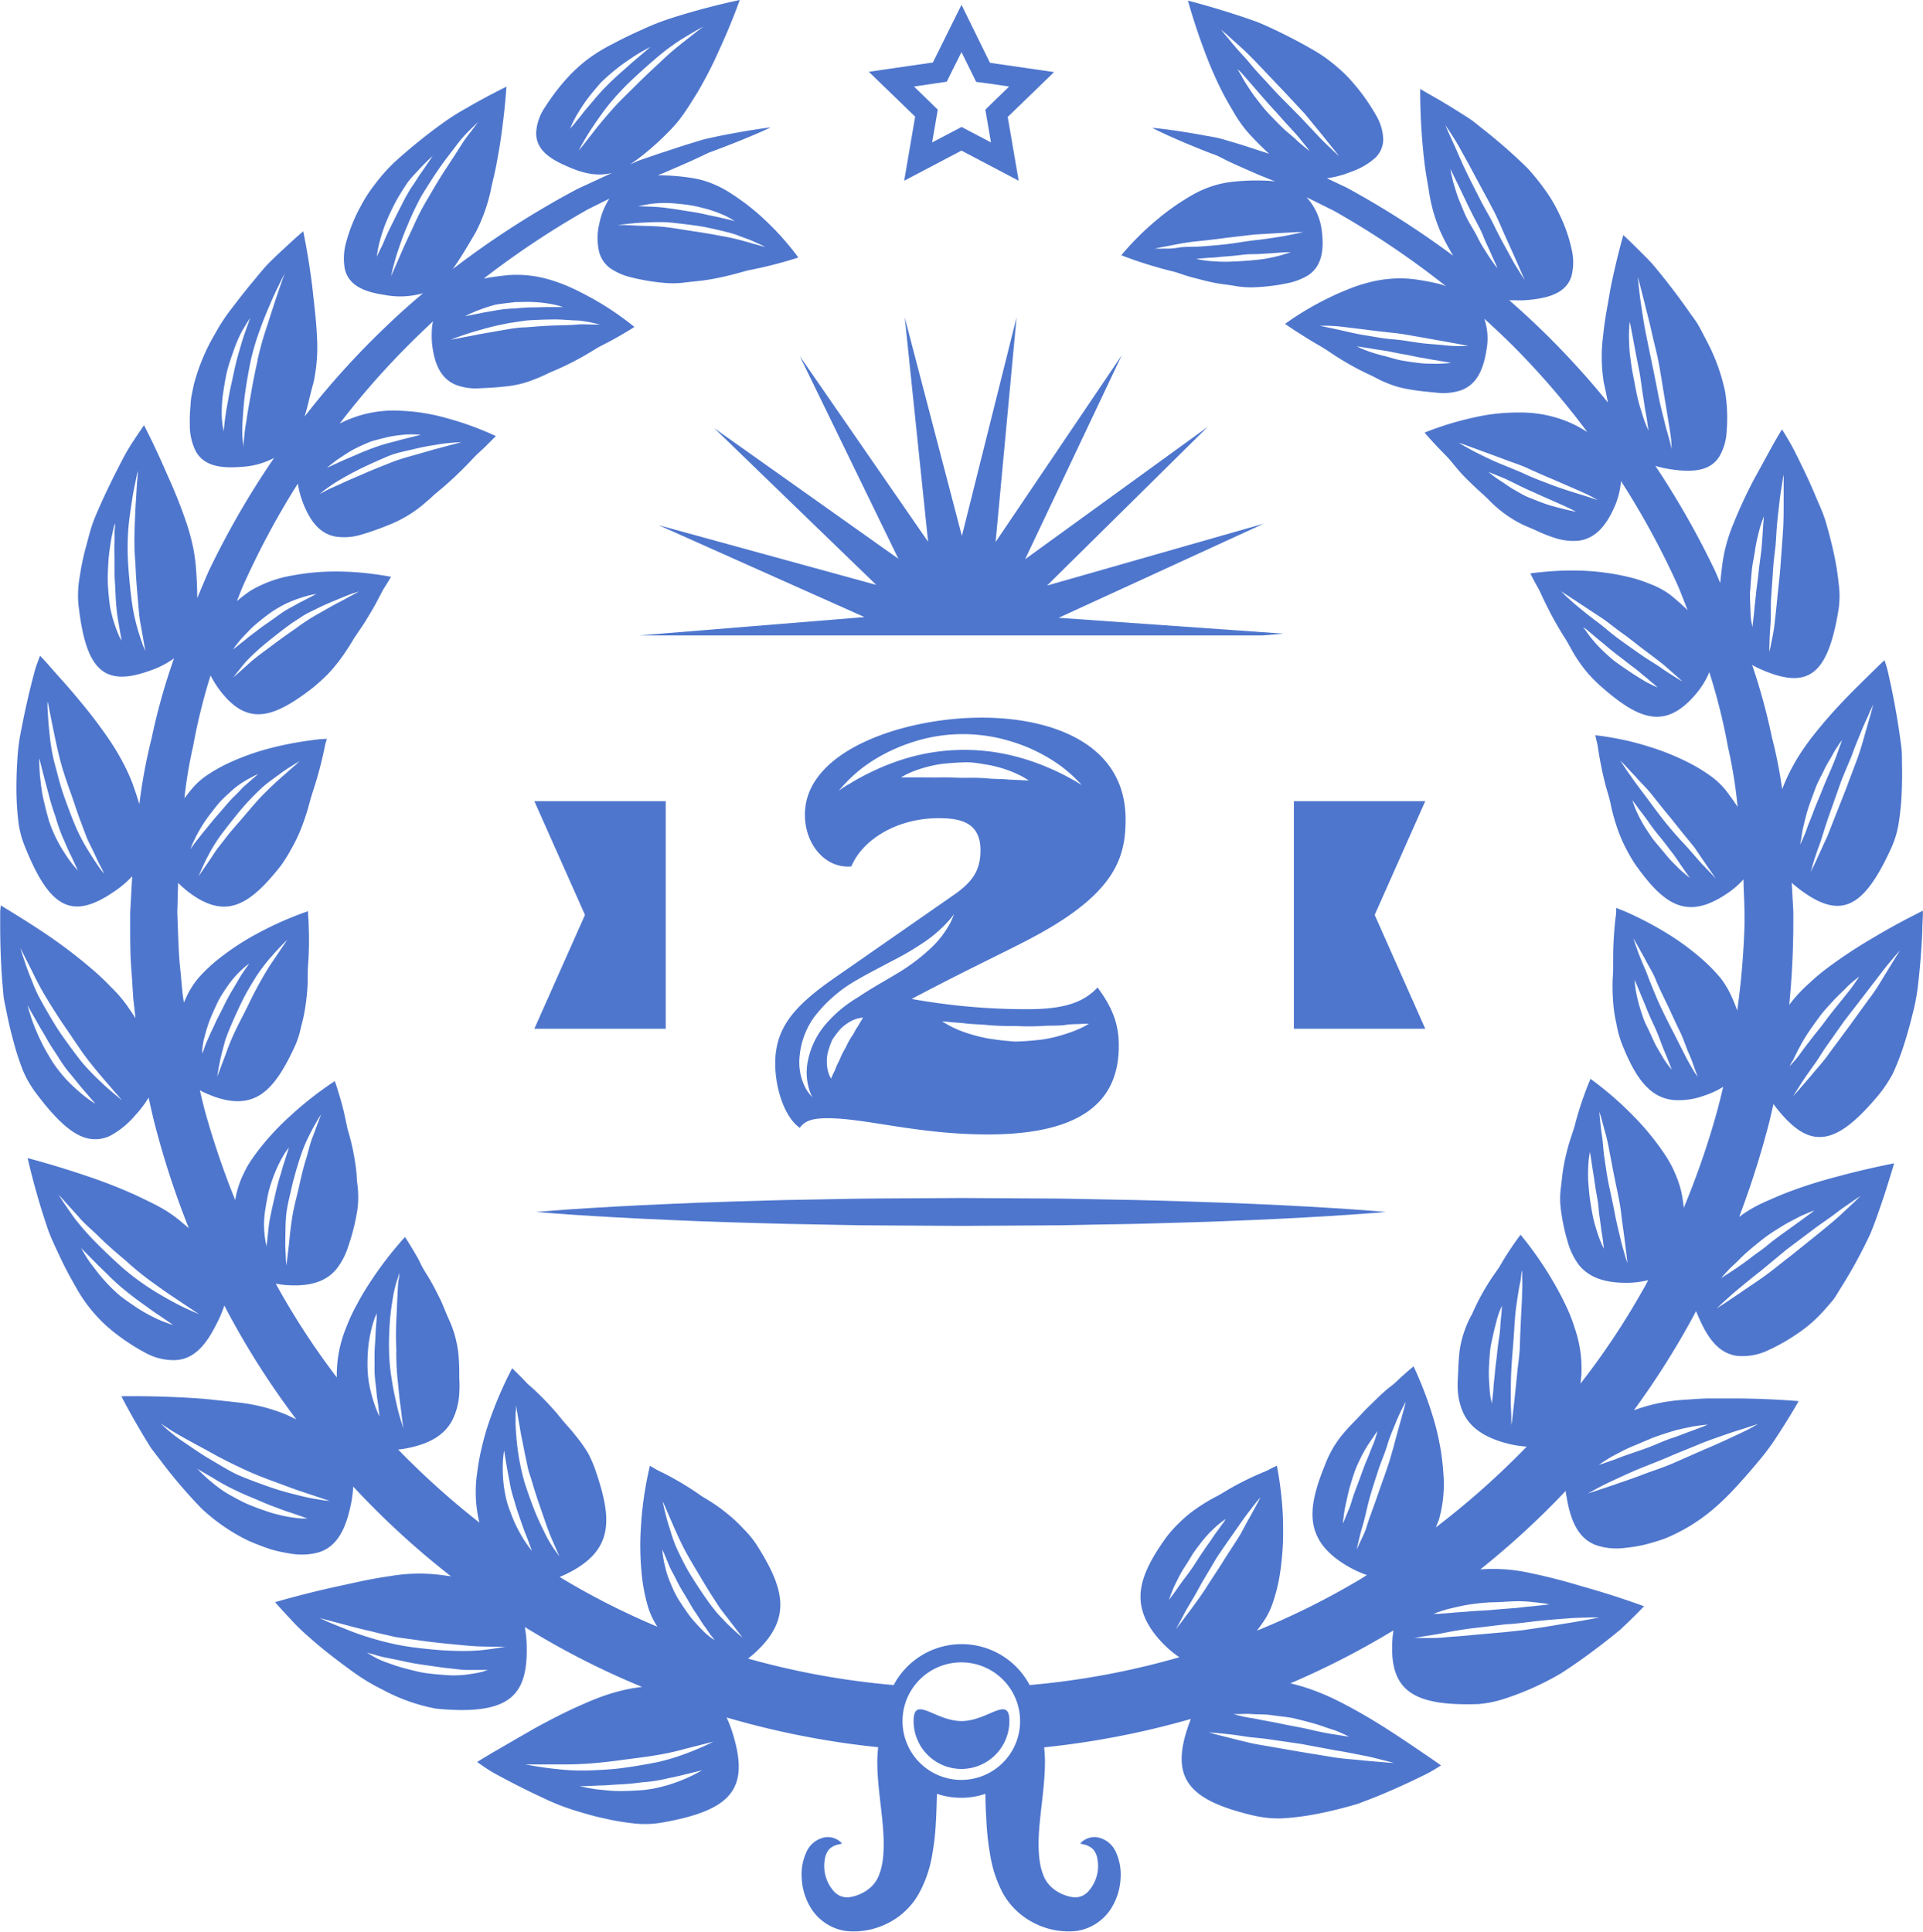 <svg xmlns="http://www.w3.org/2000/svg" fill="#4e76cd" viewBox="0 0 300 301.41"><title>Fichier 9</title><g id="Calque_2" data-name="Calque 2"><g id="Calque_1-2" data-name="Calque 1"><polygon points="196.99 99.14 200.24 98.87 165.16 96.39 197.16 81.7 163.35 91.36 188.4 66.61 159.93 87.25 175 55.43 155.32 84.56 158.59 49.51 150.06 83.62 141.15 49.55 144.79 84.53 124.77 55.56 140.15 87.18 111.43 66.81 136.7 91.26 102.75 81.94 134.86 96.28 99.76 99.14 196.99 99.14"/><path d="M175.6,127.85c0-11.93-11.67-15.88-22.44-15.88-12.09,0-27.59,5.08-27.59,15.13,0,4.79,3.32,8.46,7.25,8.08,1.71-4.13,7.05-7.52,13.59-7.52,3.12,0,6.55.47,6.55,5,0,3.1-1.21,4.88-4,6.86L129.8,152.85c-6,4.23-8.86,7.61-8.86,13.07,0,4,1.51,8.45,3.83,10.05.7-.94,1.61-1.5,4.33-1.5,5.94,0,14.09,2.53,25,2.53,15.3,0,20.44-5.63,20.44-13.81,0-3-.71-5.64-3.32-9.12-2.42,2.64-5.94,3.39-11,3.39a101.38,101.38,0,0,1-18-1.6c10.88-5.73,15.51-7.71,20.24-10.34C174.1,139,175.6,133.59,175.6,127.85ZM148,159.44c.64.09,1.56.11,2.63.24s2.34.14,3.65.27a40.36,40.36,0,0,0,4.15.13,38.18,38.18,0,0,0,4.15,0c1.32-.1,2.59,0,3.66-.17s2-.09,2.64-.17l1,0-.9.5a18.44,18.44,0,0,1-2.49,1,22.94,22.94,0,0,1-3.72.93,43.66,43.66,0,0,1-4.39.34A42.91,42.91,0,0,1,154,162a25.44,25.44,0,0,1-3.69-1,16.63,16.63,0,0,1-2.46-1.12l-.89-.52Zm-13.63-.2c-.19.25-.39.7-.68,1.11s-.52,1-.87,1.45a10.68,10.68,0,0,0-.88,1.64,11.21,11.21,0,0,0-.85,1.65c-.21.55-.55,1.06-.7,1.54s-.43.88-.53,1.18l-.22.49-.24-.49a5.15,5.15,0,0,1-.36-1.35,6.67,6.67,0,0,1,.05-2,13.45,13.45,0,0,1,.72-2.17,13.62,13.62,0,0,1,1.37-1.81,6.74,6.74,0,0,1,1.61-1.17,4.6,4.6,0,0,1,1.32-.47l.53-.08Zm13.75-15a15.52,15.52,0,0,1-2.86,3.66,30.64,30.64,0,0,1-5.22,3.94c-2,1.21-4.2,2.41-6.2,3.77a20,20,0,0,0-5.25,4.46,12.59,12.59,0,0,0-2.53,5.32,9,9,0,0,0,.09,4.27,7.06,7.06,0,0,0,.61,1.59l-.29-.35a6.59,6.59,0,0,1-.76-1.06,8.67,8.67,0,0,1-1-4.6,12.49,12.49,0,0,1,2.2-6.41,22,22,0,0,1,5.62-5.24c2.18-1.36,4.44-2.47,6.47-3.57a45,45,0,0,0,5.39-3.17,20.39,20.39,0,0,0,3.34-2.89,12.21,12.21,0,0,0,1.1-1.32A13,13,0,0,1,148.12,144.27Zm-15.79-21.85c-1,.6-1.49,1-1.49,1s.41-.5,1.2-1.34a22.29,22.29,0,0,1,3.67-3.08,26.65,26.65,0,0,1,6.12-3,25.35,25.35,0,0,1,15.6-.38,26,26,0,0,1,6.26,2.73,21.69,21.69,0,0,1,3.82,2.89c.83.8,1.26,1.29,1.26,1.29s-.55-.37-1.54-.92a37.32,37.32,0,0,0-4.15-2,35,35,0,0,0-6.16-1.91,31.81,31.81,0,0,0-14.48.35,35.39,35.39,0,0,0-6.06,2.21A36.12,36.12,0,0,0,132.33,122.42Zm27.28-.65-2.3-.11c-.93-.11-2-.06-3.18-.17s-2.38-.12-3.6-.1-2.45-.1-3.6-.07-2.25,0-3.19,0-1.74,0-2.3,0l-.9,0,.79-.43a15.81,15.81,0,0,1,2.19-.88,20.22,20.22,0,0,1,3.25-.77c1.21-.14,2.51-.23,3.81-.27s2.6.25,3.8.44a20,20,0,0,1,3.21.92,15.11,15.11,0,0,1,2.14,1l.78.47Z"/><path d="M297.58,143.32c-1.49.78-3.53,1.9-5.73,3.22a73.49,73.49,0,0,0-6.71,4.45,34.23,34.23,0,0,0-3,2.52,23.35,23.35,0,0,0-2.54,2.66l-.47.61q.62-6.33.64-12.55v-2l-.1-1.83-.15-2.66c.44.39.9.77,1.43,1.16,6.28,4.65,9.82,2.7,14-6.37a15,15,0,0,0,1.22-3.88,39.86,39.86,0,0,0,.49-4.59c.08-1.61.1-3.28.06-4.94,0-.83,0-1.66-.09-2.47s-.22-1.61-.32-2.38c-.46-3.12-1-5.94-1.46-8-.23-1-.39-1.85-.58-2.4L294,103s-.73.67-1.87,1.8-2.82,2.73-4.55,4.56a74.28,74.28,0,0,0-5.17,6,37.36,37.36,0,0,0-2.16,3.19,31.6,31.6,0,0,0-1.66,3.21c-.2.48-.39.93-.56,1.38a71.9,71.9,0,0,0-1.6-8.09,95.59,95.59,0,0,0-3.08-11.29,17.88,17.88,0,0,0,2,.94c7.08,2.91,9.9.12,11.49-9.69a14.52,14.52,0,0,0,0-4,40.18,40.18,0,0,0-.73-4.56c-.33-1.57-.75-3.18-1.2-4.77s-1.17-3.07-1.77-4.51-1.23-2.81-1.81-4-1.12-2.34-1.61-3.25C278.71,68.06,278,67,278,67s-.52.82-1.29,2.19-1.77,3.24-3,5.46a73,73,0,0,0-3.29,7.08,25.14,25.14,0,0,0-1.82,7.09c-.09.75-.17,1.45-.23,2.14-.26-.62-.52-1.24-.79-1.85a132.68,132.68,0,0,0-9.33-16.42,16.87,16.87,0,0,0,2.67.57c3.69.52,6,0,7.29-2a8.57,8.57,0,0,0,1.16-4,25.54,25.54,0,0,0-.24-6.15,29.88,29.88,0,0,0-2.92-8c-.36-.71-.74-1.43-1.13-2.15s-.89-1.37-1.35-2c-.93-1.35-1.89-2.66-2.84-3.9s-1.88-2.4-2.75-3.45-1.77-1.87-2.49-2.61c-1.46-1.45-2.4-2.32-2.4-2.32s-1.07,3.67-2,8.32c-.2,1.18-.42,2.41-.64,3.66s-.4,2.58-.53,3.87a25,25,0,0,0,.14,7.27c.24,1,.43,2,.62,3a128,128,0,0,0-11.18-12.12c-1.4-1.34-2.8-2.6-4.2-3.83.28,0,.57,0,.87,0a15.34,15.34,0,0,0,2.49-.09c3.6-.37,5.64-1.47,6.33-3.65a8.55,8.55,0,0,0,.06-4.1,23.63,23.63,0,0,0-2-5.71,22.38,22.38,0,0,0-2-3.43,37,37,0,0,0-2.86-3.58,83.4,83.4,0,0,0-7.25-6.35c-.61-.48-1.21-1-1.8-1.39s-1.22-.77-1.78-1.14c-1.15-.72-2.19-1.35-3.07-1.87-1.77-1-2.89-1.66-2.89-1.66s-.05,3.76.35,8.4c.1,1.16.22,2.38.38,3.61s.39,2.44.6,3.71a25.39,25.39,0,0,0,2,6.94c.61,1.27,1.22,2.36,1.81,3.36A140.34,140.34,0,0,0,210,29.23l-3-1.41a15.33,15.33,0,0,0,3.73-1,11.12,11.12,0,0,0,3.75-2.13,4,4,0,0,0,1.31-2.87A7.66,7.66,0,0,0,214.68,18a30.53,30.53,0,0,0-3.43-4.89,21.19,21.19,0,0,0-2.81-2.79A22,22,0,0,0,204.7,7.7c-1.36-.8-2.8-1.56-4.26-2.29s-2.92-1.42-4.35-2C190.27,1.33,185.33.1,185.33.1s.95,3.55,2.57,7.84a61.64,61.64,0,0,0,2.91,6.65c.57,1.09,1.18,2.11,1.8,3.17a20.33,20.33,0,0,0,2,2.81A45.5,45.5,0,0,0,198,24l-.4-.14c-1.88-.6-3.61-1.19-5.21-1.66-.8-.22-1.55-.48-2.29-.65s-1.46-.28-2.13-.4c-5.35-1-8.23-1.2-8.23-1.2s2.62,1.37,7.56,3.34c.62.25,1.27.52,2,.77s1.38.64,2.12,1c1.47.71,3.11,1.4,4.86,2.18L199,28.34l.07,0a9.56,9.56,0,0,0-1.12-.13,34.27,34.27,0,0,0-5.63.15,15.42,15.42,0,0,0-3.19.68,15.85,15.85,0,0,0-3.18,1.42,37.22,37.22,0,0,0-5.67,4,42.75,42.75,0,0,0-5.35,5.37,66.76,66.76,0,0,0,7.72,2.44c1.09.24,2.16.71,3.3,1s2.29.61,3.43.84,2.32.32,3.37.52a14.53,14.53,0,0,0,3,.19,30.37,30.37,0,0,0,5-.61,10,10,0,0,0,3.41-1.31c1.74-1.21,2.49-3.31,2.06-6.78a9.44,9.44,0,0,0-2.39-5.35l4.23,2.1a134.74,134.74,0,0,1,17.51,11.78l-.67-.25c-.43-.12-.88-.22-1.34-.32-.93-.2-1.92-.37-3-.52a18.93,18.93,0,0,0-6.77.45,23.21,23.21,0,0,0-3.43,1.11c-1.12.44-2.19.92-3.18,1.41a46.4,46.4,0,0,0-6.7,4s.73.54,2,1.34c.62.4,1.35.86,2.17,1.36s1.77,1,2.67,1.62a44.34,44.34,0,0,0,6,3.46c1.08.47,2,1.06,3.05,1.45a14.26,14.26,0,0,0,2.94.89c1.88.37,3.65.5,5,.64a8.75,8.75,0,0,0,3.66-.41c2.05-.77,3.36-2.63,3.9-6.15a9.56,9.56,0,0,0-.31-5c1.54,1.4,3.09,2.85,4.63,4.39a123.79,123.79,0,0,1,11.45,13.3,18.45,18.45,0,0,0-3.75-1.89,19.55,19.55,0,0,0-6.83-1.17,32.94,32.94,0,0,0-3.59.18,30.25,30.25,0,0,0-3.49.59,48.44,48.44,0,0,0-7.73,2.37s.58.7,1.57,1.76c.49.53,1.09,1.15,1.76,1.83s1.3,1.52,2,2.33,1.55,1.64,2.4,2.45,1.76,1.57,2.55,2.4a18.72,18.72,0,0,0,5.26,3.7l1.32.56,1.17.53a20.65,20.65,0,0,0,2.17.83,9.16,9.16,0,0,0,3.75.48c2.25-.26,4.05-1.74,5.54-5a12.25,12.25,0,0,0,1.14-4.31,125.58,125.58,0,0,1,9,16.59c.47,1.17.93,2.35,1.39,3.54-.78-.76-1.65-1.53-2.63-2.33a12.52,12.52,0,0,0-3-1.66,23.14,23.14,0,0,0-3.47-1.15,37.63,37.63,0,0,0-7.15-1,45.66,45.66,0,0,0-5.87.15c-1.5.13-2.41.27-2.41.27s.39.8,1.09,2.06c.38.61.69,1.42,1.11,2.26s.88,1.79,1.41,2.75,1.1,1.94,1.73,2.92,1.11,2,1.74,3a23.31,23.31,0,0,0,2,2.7,23.59,23.59,0,0,0,2.21,2.17c5.75,5,9.8,6.52,14.5,1a12.53,12.53,0,0,0,2.13-3.46,92.7,92.7,0,0,1,2.91,11.65,74.18,74.18,0,0,1,1.51,9.38c-.47-.73-1-1.47-1.58-2.25a11.7,11.7,0,0,0-2.38-2.39,26,26,0,0,0-3.16-2,38.75,38.75,0,0,0-6.86-2.81,43,43,0,0,0-5.75-1.38c-1.52-.26-2.47-.35-2.47-.35s.05.22.13.61a12.63,12.63,0,0,1,.33,1.66c.22,1.41.58,3.35,1.12,5.45.26,1,.66,2.13.86,3.26a32.2,32.2,0,0,0,.92,3.33,23.18,23.18,0,0,0,1.29,3.1,27.31,27.31,0,0,0,1.53,2.67c4.44,6.28,8,8.84,14.18,4.74A13.43,13.43,0,0,0,272,137.2c0,1.15.07,2.31.11,3.48l.05,1.83c0-.26,0,.05,0,.05v.23l0,.44,0,.9a122.43,122.43,0,0,1-1.14,13.53c-.24-.66-.5-1.34-.8-2a14.63,14.63,0,0,0-1.7-2.93,26,26,0,0,0-2.62-2.75,39.27,39.27,0,0,0-6.1-4.51,52.28,52.28,0,0,0-5.32-2.83c-.68-.32-1.3-.57-1.71-.73l-.64-.25s0,.22,0,.62-.12,1-.18,1.68c-.14,1.43-.29,3.38-.29,5.55,0,.54,0,1.1,0,1.66s-.05,1.13-.08,1.7a32.73,32.73,0,0,0,.08,3.43,20.9,20.9,0,0,0,.49,3.32,17.89,17.89,0,0,0,.78,3c1.41,3.61,2.87,6.26,4.85,7.74a6.5,6.5,0,0,0,3.42,1.28,11.49,11.49,0,0,0,4.63-.68,13.63,13.63,0,0,0,3-1.38c-.28,1.18-.57,2.36-.88,3.53a126.79,126.79,0,0,1-5.27,15.33c-.06-.57-.14-1.16-.24-1.78a15.44,15.44,0,0,0-1-3.31,17.93,17.93,0,0,0-1.78-3.32,41.08,41.08,0,0,0-4.93-6,52.61,52.61,0,0,0-6.6-5.7,52.56,52.56,0,0,0-2.48,7.37c-.29,1-.7,2.07-1,3.17a34.12,34.12,0,0,0-.75,3.33c-.19,1.12-.27,2.26-.42,3.3a12.92,12.92,0,0,0,0,3,31.65,31.65,0,0,0,1.06,5.15,11.19,11.19,0,0,0,1.72,3.64c1.52,1.93,3.93,2.94,7.88,2.86a14,14,0,0,0,3-.42c-.27.49-.52,1-.8,1.46a118.15,118.15,0,0,1-9.77,14.69c.05-.48.1-1,.14-1.47a19.35,19.35,0,0,0-1.05-7.22,25.31,25.31,0,0,0-1.47-3.69c-.58-1.22-1.21-2.38-1.84-3.47a55.71,55.71,0,0,0-5.13-7.38s-.54.69-1.33,1.85c-.39.58-.85,1.28-1.33,2.06l-.74,1.25-.89,1.28a35.3,35.3,0,0,0-3.25,5.88,16.52,16.52,0,0,0-2,6c-.09,1-.16,1.94-.19,2.84s-.11,1.66-.09,2.42a10.38,10.38,0,0,0,.78,4c1,2.32,3.13,4,7,5a16.54,16.54,0,0,0,3,.48A127.09,127.09,0,0,1,224,238.31l.47-1.17a20.31,20.31,0,0,0,.69-7.44,35.63,35.63,0,0,0-.49-4c-.25-1.32-.51-2.56-.88-3.82a59.23,59.23,0,0,0-3.26-8.69s-.68.55-1.72,1.48c-.53.45-1.08,1.07-1.82,1.62s-1.48,1.24-2.26,2-1.57,1.5-2.33,2.33-1.58,1.61-2.32,2.46a16.52,16.52,0,0,0-3.36,5.45c-1.47,3.6-2.28,6.58-1.85,9.16s2.06,4.78,5.55,6.78a16.78,16.78,0,0,0,2.83,1.28c-.27.16-.53.34-.79.5a118.3,118.3,0,0,1-16.36,8.17c.29-.39.58-.79.88-1.22a11.92,11.92,0,0,0,1.6-3.17,25.9,25.9,0,0,0,1-3.88,43.43,43.43,0,0,0,.59-8.11c0-1.28-.08-2.49-.17-3.6s-.23-2.14-.34-3c-.25-1.71-.46-2.76-.46-2.76l-.54.26c-.36.16-.83.47-1.48.72a45.3,45.3,0,0,0-4.84,2.34c-.93.49-1.84,1.14-2.84,1.62a27.92,27.92,0,0,0-2.85,1.75,19.38,19.38,0,0,0-2.55,2.1,20.46,20.46,0,0,0-2.07,2.27c-2.31,3.19-3.83,6-4.07,8.64s.76,5.29,3.61,8.19a16.18,16.18,0,0,0,2.42,2,123,123,0,0,1-23.36,4.34,12,12,0,0,0-21.21,0,122.8,122.8,0,0,1-22.72-4.13c.33-.26.66-.53,1-.83,6-5.43,4.64-10.15.29-17a15.8,15.8,0,0,0-2-2.41,21.42,21.42,0,0,0-2.45-2.3,26.19,26.19,0,0,0-2.76-2l-1.42-.87c-.45-.32-.89-.63-1.34-.92a47.15,47.15,0,0,0-4.67-2.69,12.52,12.52,0,0,1-1.44-.76l-.52-.3s-.26,1.05-.58,2.76a55,55,0,0,0-.81,6.59,44.14,44.14,0,0,0,.18,8.18,27.21,27.21,0,0,0,.78,4,12.09,12.09,0,0,0,1.41,3.29l.19.29a116.36,116.36,0,0,1-15-7.61l-.25-.16c.39-.16.79-.33,1.21-.54,7.19-3.58,7-8.36,4.46-15.86a17.9,17.9,0,0,0-1.25-2.93A21.75,21.75,0,0,0,89.8,224c-.68-.92-1.49-1.71-2.2-2.6s-1.46-1.74-2.19-2.51-1.45-1.48-2.12-2.11l-1-.88-.78-.83c-1-1-1.61-1.59-1.61-1.59a61.15,61.15,0,0,0-3.68,8.6c-.42,1.23-.76,2.48-1.07,3.79a36.1,36.1,0,0,0-.72,4,20.32,20.32,0,0,0,.31,7.49l.06.21a126.25,126.25,0,0,1-12.68-11.4c.42-.05.84-.11,1.28-.19,3.93-.75,6.12-2.28,7.25-4.57a10.61,10.61,0,0,0,1-4q.08-1.16,0-2.46c0-.89,0-1.87-.07-2.88A17.21,17.21,0,0,0,70,205.79c-.47-1-.86-2.15-1.37-3.17s-1-2-1.55-2.94-1.12-1.76-1.51-2.61-.84-1.54-1.19-2.15c-.71-1.2-1.2-1.92-1.2-1.92a58,58,0,0,0-5.52,7.18c-.69,1.06-1.38,2.2-2,3.39a27.9,27.9,0,0,0-1.68,3.62,19.53,19.53,0,0,0-1.44,7.17c0,.19,0,.37,0,.55a118,118,0,0,1-9-13.69c-.18-.31-.34-.63-.51-.94a13.78,13.78,0,0,0,1.4.21c3.95.32,6.42-.55,8-2.42a10.91,10.91,0,0,0,1.89-3.58,33.15,33.15,0,0,0,1.34-5.18,13.66,13.66,0,0,0,.21-3.1c0-.53-.07-1.08-.14-1.63s-.07-1.14-.13-1.71a36.49,36.49,0,0,0-1.36-6.64c-.22-1-.43-2.06-.66-3s-.45-1.71-.65-2.38c-.4-1.35-.7-2.17-.7-2.17a54.26,54.26,0,0,0-6.92,5.41A40.43,40.43,0,0,0,40,179.88c-.4.53-.77,1.07-1.12,1.62s-.61,1.07-.87,1.61a15,15,0,0,0-1.15,3.26c-.06.29-.11.58-.17.86a131.29,131.29,0,0,1-4.8-14.17l-.72-2.95a15.78,15.78,0,0,0,1.54.72c3.49,1.42,6.05,1.24,8.07-.13s3.65-4,5.28-7.59a13.74,13.74,0,0,0,.91-2.93,24,24,0,0,0,.7-3.33A33.44,33.44,0,0,0,48,153.4c0-1.15,0-2.27.1-3.37a53,53,0,0,0,.06-5.55c0-.72-.07-1.29-.09-1.69a4.77,4.77,0,0,1,0-.62s-.93.3-2.35.87a54.34,54.34,0,0,0-5.49,2.57,40.05,40.05,0,0,0-6.34,4.18,25.53,25.53,0,0,0-2.77,2.61,13.31,13.31,0,0,0-1.89,2.83l-.55,1.19-.21-1.49-.33-3.56c-.26-2.32-.32-4.83-.42-7.28l-.06-1.75.05-1.78c0-.94.06-1.87.08-2.81a16.24,16.24,0,0,0,1.54,1.37c5.89,4.52,9.61,2.1,14.45-4a23.64,23.64,0,0,0,1.64-2.62,24.1,24.1,0,0,0,1.49-3.06c.43-1.07.8-2.18,1.13-3.28q.23-.84.45-1.65L49,122.9c.67-2.07,1.15-4,1.45-5.37.17-.69.24-1.27.37-1.65l.17-.6s-1,0-2.5.23a51.37,51.37,0,0,0-5.79,1.09,38.24,38.24,0,0,0-7,2.44,23.7,23.7,0,0,0-3.25,1.82,11,11,0,0,0-2.54,2.25c-.41.48-.78,1-1.14,1.42a69.31,69.31,0,0,1,1.35-8.07,91.78,91.78,0,0,1,2.73-11.07,16,16,0,0,0,1.35,2.18c4.37,5.87,8.48,4.47,14.56-.23a30.37,30.37,0,0,0,2.32-2.09,25.25,25.25,0,0,0,2.16-2.6,34.57,34.57,0,0,0,1.9-2.91c.64-1,1.32-1.92,1.89-2.85s1.11-1.83,1.57-2.66L59.77,92C60.54,90.8,61,90,61,90s-.91-.19-2.41-.39a44.21,44.21,0,0,0-5.84-.44,36.69,36.69,0,0,0-7.19.63,18.9,18.9,0,0,0-6.6,2.44c-.72.52-1.38,1-2,1.55.29-.74.58-1.48.88-2.21a125.73,125.73,0,0,1,8.63-16.13,14,14,0,0,0,.77,2.93c1.29,3.4,3,5,5.23,5.36a9.16,9.16,0,0,0,3.78-.29A43.94,43.94,0,0,0,61,81.76a19.29,19.29,0,0,0,5.49-3.45c.44-.37.88-.76,1.3-1.16L69.16,76c.89-.76,1.74-1.55,2.53-2.32s1.52-1.52,2.17-2.22,1.33-1.25,1.84-1.76c1-1,1.66-1.66,1.66-1.66a48.43,48.43,0,0,0-7.6-2.78,31.32,31.32,0,0,0-3.44-.78,29.81,29.81,0,0,0-3.56-.38,18.61,18.61,0,0,0-6.84.79A19.94,19.94,0,0,0,53,66.08,122.89,122.89,0,0,1,63.56,54c1.34-1.35,2.68-2.63,4-3.87a7.24,7.24,0,0,0-.16.95,15.11,15.11,0,0,0,0,2.51C67.78,57.17,69,59.11,71,60a8.62,8.62,0,0,0,3.64.59c1.39-.06,3.15-.14,5.07-.4a15.4,15.4,0,0,0,3-.75,29.2,29.2,0,0,0,3.1-1.33A45,45,0,0,0,92,55l1.39-.84,1.34-.69c.85-.45,1.61-.87,2.24-1.24,1.26-.73,2-1.22,2-1.22a46.6,46.6,0,0,0-6.48-4.4c-1-.54-2-1.08-3.07-1.58a26.47,26.47,0,0,0-3.36-1.3,18.1,18.1,0,0,0-6.67-.81c-1.42.14-2.74.31-3.93.55a136.85,136.85,0,0,1,16.24-10.8L95.06,31a11.29,11.29,0,0,0-1.56,3.88,9.62,9.62,0,0,0-.07,4.26,4.66,4.66,0,0,0,1.68,2.65,9.8,9.8,0,0,0,3.34,1.48,32.21,32.21,0,0,0,5,.85,15,15,0,0,0,3.06,0c1.05-.15,2.22-.23,3.39-.39s2.33-.4,3.48-.67,2.27-.59,3.34-.88a65.94,65.94,0,0,0,7.83-2,43.25,43.25,0,0,0-5-5.66,35.64,35.64,0,0,0-5.39-4.26A16.77,16.77,0,0,0,111,28.6a14.31,14.31,0,0,0-3.12-.84,34.27,34.27,0,0,0-5.26-.41l1-.4c1.75-.77,3.38-1.45,4.86-2.14.74-.33,1.44-.69,2.13-1l2-.75c5-1.91,7.63-3.18,7.63-3.18s-2.88.31-8.16,1.36L110,21.7c-.72.18-1.48.44-2.28.68-1.6.48-3.32,1.08-5.21,1.69l-2.9,1-1.3.58c.66-.44,1.33-.95,2-1.47a43.63,43.63,0,0,0,4.31-3.94,20.54,20.54,0,0,0,2.22-2.74c.68-1,1.35-2.08,2-3.14a63,63,0,0,0,3.37-6.58C114.17,3.55,115.41,0,115.41,0s-5,1-10.9,2.9A39.77,39.77,0,0,0,100,4.7c-1.5.67-3,1.39-4.39,2.14a26.74,26.74,0,0,0-3.92,2.4,24.48,24.48,0,0,0-3,2.71A34.39,34.39,0,0,0,85,16.76a7.78,7.78,0,0,0-1.35,3.85c-.08,2.29,1.44,3.89,4.67,5.27,2.8,1.29,5,1.64,7.16,1.1l-5.38,2.49A139.53,139.53,0,0,0,70.61,42c1.12-1.52,2.24-3.43,3.56-5.67a26.36,26.36,0,0,0,2.45-6.92c.27-1.3.59-2.48.82-3.74s.45-2.46.63-3.64c.7-4.69.94-8.51.94-8.51s-1.14.56-3,1.54c-.9.49-2,1.08-3.15,1.76a36.26,36.26,0,0,0-3.72,2.34,87,87,0,0,0-7.57,6.12,27.2,27.2,0,0,0-3.07,3.46,22,22,0,0,0-2.2,3.39A25.1,25.1,0,0,0,54,37.81a9.24,9.24,0,0,0-.2,4.18c.54,2.26,2.5,3.48,6.06,4A12.94,12.94,0,0,0,66,45.75c-1.86,1.57-3.72,3.21-5.58,5A127.6,127.6,0,0,0,47.51,65c.49-1.51.83-3.32,1.39-5.26a26.18,26.18,0,0,0,.54-7.34c-.06-1.31-.17-2.64-.32-4s-.28-2.53-.41-3.74c-.59-4.76-1.4-8.57-1.4-8.57s-1,.83-2.49,2.23c-.76.69-1.66,1.53-2.63,2.48s-1.9,2.14-2.9,3.34-2,2.48-3,3.8a28.3,28.3,0,0,0-2.72,4.1,30.94,30.94,0,0,0-3.34,8c-.12.59-.24,1.16-.35,1.72s-.13,1.12-.17,1.64a26.56,26.56,0,0,0-.1,2.87,9.07,9.07,0,0,0,.93,4.13c1.14,2.06,3.42,2.76,7.11,2.44a12.16,12.16,0,0,0,5.11-1.39A132.14,132.14,0,0,0,32.52,89.19c-.59,1.36-1.17,2.74-1.75,4.13,0-1.29-.05-2.71-.17-4.3a28.31,28.31,0,0,0-.46-3.55,35.23,35.23,0,0,0-1-3.73,76.66,76.66,0,0,0-2.91-7.36c-1-2.3-1.89-4.26-2.6-5.71s-1.16-2.32-1.16-2.32-.74,1.05-1.88,2.79a32.69,32.69,0,0,0-1.79,3.16c-.63,1.21-1.31,2.56-2,4s-1.36,2.93-2,4.46-1,3.17-1.44,4.74a40.14,40.14,0,0,0-.94,4.58,16.41,16.41,0,0,0-.2,4.08c1.11,10.06,3.73,13.1,10.93,10.56a14.35,14.35,0,0,0,4-2,96.91,96.91,0,0,0-3.49,12.44,84.51,84.51,0,0,0-1.92,10.31c-.3-1-.66-2.09-1.08-3.26a28.86,28.86,0,0,0-1.53-3.33,36.82,36.82,0,0,0-2-3.34,75.24,75.24,0,0,0-4.85-6.38c-1.62-2-3.23-3.7-4.27-4.91s-1.77-1.94-1.77-1.94l-.31.85a18.12,18.12,0,0,0-.73,2.36c-.53,2-1.2,4.81-1.8,7.92a32.94,32.94,0,0,0-.68,4.85c-.11,1.67-.17,3.35-.16,5a43.29,43.29,0,0,0,.28,4.68,14.66,14.66,0,0,0,1,4c3.77,9.44,7.17,11.68,13.66,7.34a15.76,15.76,0,0,0,3.12-2.59v.09l-.21,3.74-.1,1.88,0,1.93c0,2.46,0,4.9.23,7.53.09,1.3.17,2.6.25,3.91.12,1,.23,2,.35,3.06-.43-.66-.88-1.34-1.39-2.06a20.87,20.87,0,0,0-2.45-2.81,35.47,35.47,0,0,0-2.86-2.71A77.2,77.2,0,0,0,8,146.3c-2.14-1.47-4.13-2.73-5.58-3.62l-2.3-1.42-.09.9c0,.59,0,1.43,0,2.47,0,2.09.07,5,.29,8.13.07.79.14,1.6.21,2.42s.28,1.63.44,2.46c.32,1.64.7,3.29,1.14,4.87A38.84,38.84,0,0,0,3.57,167a16.45,16.45,0,0,0,2.09,3.61c3.07,4.09,5.61,6.45,8,7a5.28,5.28,0,0,0,3.62-.45,13.52,13.52,0,0,0,3.79-3.11,17.21,17.21,0,0,0,2.12-2.8q.4,1.9.87,3.81a134.08,134.08,0,0,0,5.4,16.58c-.48-.42-1-.85-1.53-1.3a20.35,20.35,0,0,0-3.12-2.07c-1.16-.63-2.43-1.22-3.64-1.8a80.1,80.1,0,0,0-7.68-3c-5-1.7-9.18-2.78-9.18-2.78a112.84,112.84,0,0,0,3.18,11.16c.54,1.5,1.28,3,2,4.54s1.52,3,2.35,4.44a22.81,22.81,0,0,0,2.7,3.9,21.66,21.66,0,0,0,3,2.93,32.23,32.23,0,0,0,5.4,3.55,9.08,9.08,0,0,0,4.41,1c2.61-.12,4.55-1.91,6.32-5.44A19.5,19.5,0,0,0,35,203.7c.3.57.58,1.13.89,1.69a127.65,127.65,0,0,0,10.33,16.06l-1.56-.73a27.4,27.4,0,0,0-7.63-1.91c-1.43-.17-2.88-.31-4.26-.46s-2.79-.23-4.12-.3c-5.33-.29-9.71-.2-9.71-.2s.58,1.17,1.61,3c.52.92,1.14,2,1.86,3.21l1.14,1.86L25,227.81a76,76,0,0,0,6.49,7.6,29.41,29.41,0,0,0,7.41,5.05q1.77.75,3.3,1.26a22.62,22.62,0,0,0,3,.66,10.1,10.1,0,0,0,4.6-.2c2.52-.83,4-3.12,4.86-7.09a17.84,17.84,0,0,0,.44-3.15,129.88,129.88,0,0,0,15.25,14l-1.53-.2a26.66,26.66,0,0,0-7.88.16c-1.42.2-2.88.46-4.31.75l-4.18.91c-5.27,1.15-9.53,2.42-9.53,2.42s.86,1,2.31,2.54a31.22,31.22,0,0,0,2.64,2.61C48.85,256,50,257,51.28,258s2.59,2,4,3a30.49,30.49,0,0,0,4.35,2.6,28.42,28.42,0,0,0,8.45,3c5.24.49,8.85.14,11.09-1.35s3.09-4.15,3-8.33a18.14,18.14,0,0,0-.3-3.07c.26.16.51.33.78.48a126.11,126.11,0,0,0,17.51,8.87l-1.48.21a29.87,29.87,0,0,0-3.73.93A39.49,39.49,0,0,0,91,265.88c-2.66,1.14-5.38,2.56-7.84,3.92l-3.46,2-2.76,1.6c-1.56.92-2.51,1.52-2.51,1.52l.76.52a23,23,0,0,0,2.14,1.35c1.86,1,4.47,2.39,7.42,3.74a34.94,34.94,0,0,0,4.65,1.86c1.64.51,3.3,1,4.93,1.34a39.18,39.18,0,0,0,4.75.79,15.44,15.44,0,0,0,4.28-.17c5.22-.92,8.62-2.19,10.39-4.26s1.92-4.94.73-9.06a20.22,20.22,0,0,0-1.12-3.06A132.47,132.47,0,0,0,137,272.61a21.33,21.33,0,0,0-.13,2.95c.07,2.93.53,5.82.81,8.77s.32,5.94-.47,8a5,5,0,0,1-1.77,2.46,6.45,6.45,0,0,1-3,1.23,2.76,2.76,0,0,1-2.29-.86,5.92,5.92,0,0,1-1.45-5.18,2.92,2.92,0,0,1,.71-1.51,3,3,0,0,1,1.31-.67l.65-.16a3.08,3.08,0,0,0-.52-.47,3,3,0,0,0-2.06-.52,3.93,3.93,0,0,0-2.9,2.14,8.29,8.29,0,0,0-.82,4.2,9.72,9.72,0,0,0,1.54,4.88,7.72,7.72,0,0,0,5.41,3.42,11.75,11.75,0,0,0,6.32-1.14,11.41,11.41,0,0,0,5-4.68,19,19,0,0,0,2.06-5.9,41.64,41.64,0,0,0,.61-5.38c.09-1.53.12-3,.16-4.31a11.83,11.83,0,0,0,7.56,0c0,1.33.07,2.78.16,4.31a41.64,41.64,0,0,0,.61,5.38,19,19,0,0,0,2,5.9,11.48,11.48,0,0,0,5.05,4.68,11.69,11.69,0,0,0,6.31,1.14,7.72,7.72,0,0,0,5.42-3.42,9.72,9.72,0,0,0,1.54-4.88,8.4,8.4,0,0,0-.82-4.2,3.93,3.93,0,0,0-2.9-2.14,3,3,0,0,0-2.06.52,2.28,2.28,0,0,0-.52.47l.64.16a3,3,0,0,1,1.31.67,2.85,2.85,0,0,1,.72,1.51,5.89,5.89,0,0,1-1.46,5.18,2.73,2.73,0,0,1-2.28.86,6.41,6.41,0,0,1-3-1.23,4.92,4.92,0,0,1-1.77-2.46c-.79-2.1-.75-5.13-.47-8s.73-5.84.8-8.77a20.94,20.94,0,0,0-.12-2.93,132.26,132.26,0,0,0,22.89-4.43c-.14.37-.28.74-.42,1.14-2.78,8.1,0,11.54,10.25,13.94a17.47,17.47,0,0,0,4.22.44,39,39,0,0,0,4.72-.54c1.63-.28,3.3-.66,4.95-1.09.82-.22,1.64-.43,2.44-.69l2.29-.88c3-1.2,5.66-2.44,7.57-3.38a20,20,0,0,0,2.22-1.2l.79-.49s-.91-.66-2.39-1.66-3.61-2.47-6-4-5-3.06-7.57-4.35a37.48,37.48,0,0,0-3.81-1.67,31.5,31.5,0,0,0-3.66-1.11l-.11,0a128.18,128.18,0,0,0,16-8.21l.1-.07c0,.34-.08.68-.11,1-.68,8.31,2.94,10.84,13.37,10.5a17.85,17.85,0,0,0,4.07-.83,44.21,44.21,0,0,0,8.88-4c1.41-.91,2.79-1.87,4.08-2.81s2.51-1.88,3.61-2.75l1.54-1.25,1.25-1.19c1.51-1.47,2.42-2.43,2.42-2.43s-4.13-1.55-9.28-3c-1.29-.37-2.7-.8-4.1-1.16s-2.84-.71-4.24-1a26.78,26.78,0,0,0-7.83-.6h-.08a130.23,130.23,0,0,0,13.32-12.25c0,.35.08.7.15,1.07.68,4,2,6.38,4.46,7.36a9.83,9.83,0,0,0,4.53.48,24.16,24.16,0,0,0,3-.47,34.47,34.47,0,0,0,3.33-1,28.08,28.08,0,0,0,7.55-4.6,39,39,0,0,0,3.57-3.48c1.14-1.23,2.24-2.49,3.26-3.72a36.26,36.26,0,0,0,2.73-3.58c.77-1.16,1.44-2.22,2-3.12,1.11-1.79,1.75-2.94,1.75-2.94s-4.32-.38-9.61-.42c-1.32,0-2.71,0-4.1,0s-2.81.13-4.24.22A27.14,27.14,0,0,0,255,220l-.08,0a128.52,128.52,0,0,0,9.2-14.53l.47-.9c.16.39.33.78.52,1.19,1.58,3.61,3.42,5.51,6,5.8a9.25,9.25,0,0,0,4.42-.74,31,31,0,0,0,5.51-3.18,21.06,21.06,0,0,0,3.1-2.73c.52-.54,1-1.12,1.54-1.73s.91-1.28,1.35-2a75.06,75.06,0,0,0,4.76-8.69c.61-1.46,1.11-2.9,1.56-4.21s.84-2.49,1.15-3.5c.63-2,1-3.27,1-3.27s-4.19.78-9.23,2.16a73.94,73.94,0,0,0-7.78,2.51c-.63.25-1.25.51-1.85.78s-1.25.53-1.84.82a20,20,0,0,0-3.2,1.88l-.28.21A139.71,139.71,0,0,0,276,175.13c.24-1,.45-1.92.67-2.87.25.35.53.7.83,1.07,2.55,3.08,4.75,4.41,7.23,4s5.07-2.59,8.3-6.43a21,21,0,0,0,2.29-3.44,39.5,39.5,0,0,0,1.67-4.33c.5-1.54.95-3.15,1.35-4.77a32.44,32.44,0,0,0,.9-4.81c.36-3.13.55-6,.65-8.09,0-1,.06-1.88.08-2.47a7.84,7.84,0,0,0,0-.9ZM288.85,118c.54-1.53,1.13-2.92,1.62-4.13s1-2.18,1.26-2.88l.52-1.08-.33,1.21c-.21.76-.52,1.83-.89,3.12s-.76,2.76-1.34,4.31-1.21,3.22-1.83,4.87L286,128.12c-.29.75-.57,1.47-.84,2.15s-.62,1.32-.87,1.92L283,135c-.34.67-.53,1.06-.53,1.06s.13-.42.34-1.16.55-1.79,1-3,.85-2.71,1.39-4.25,1.13-3.2,1.71-4.86S288.23,119.49,288.85,118Zm-7.87,13c.08-.49.15-1.19.35-2s.41-1.78.73-2.78.71-2,1.11-3.1.94-2,1.41-3,1-1.75,1.36-2.45.78-1.24,1-1.63l.43-.58-.25.73-.68,1.88c-.28.75-.68,1.7-1.09,2.63s-.85,2-1.25,3-.85,2-1.21,3-.75,1.81-1,2.58-.55,1.37-.73,1.82l-.34.69S280.88,131.41,281,130.92Zm-4.93-30.49c0-.76.07-1.87.16-3.18s0-2.81.12-4.43.23-3.37.36-5.12q.15-1.32.3-2.61c.08-.86.11-1.67.17-2.48.11-1.61.31-3.1.45-4.39s.34-2.34.45-3.09.2-1.16.2-1.16,0,.45,0,1.24,0,1.9,0,3.23,0,2.86-.11,4.47-.25,3.39-.37,5.12-.34,3.45-.49,5-.32,3.06-.46,4.33-.41,2.33-.54,3.08l-.23,1.15S276,101.2,276.05,100.43Zm-3-8.27c.05-1,.14-2.16.25-3.28s.39-2.21.51-3.21a26.89,26.89,0,0,1,.56-2.67,17.32,17.32,0,0,1,.55-1.83l.25-.67s0,.28-.05.77-.08,1.17-.14,2-.11,1.76-.23,2.76-.29,2.11-.4,3.2-.28,2.16-.38,3.17-.23,2-.29,2.76-.16,1.47-.21,1.94-.09.73-.09.73,0-.27-.12-.76-.15-1.19-.18-2S273,93.21,273,92.16ZM255.81,44.32l.8,3.12c.29,1.27.71,2.76,1.05,4.33s.8,3.2,1.12,4.91.57,3.4.84,5,.49,3,.7,4.28.37,2.26.41,3,.09,1.17.09,1.17-.11-.42-.29-1.17-.53-1.76-.82-3-.7-2.71-1-4.3-.65-3.31-1-5-.69-3.33-1-4.9-.51-3.06-.71-4.34-.29-2.33-.38-3.08l-.11-1.16Zm-1.63,6.55.06-.71.16.76c.09.47.22,1.14.37,1.95s.32,1.72.51,2.71.41,2,.59,3.08.29,2.14.46,3.15.28,1.93.44,2.73.23,1.46.3,1.92l.11.74s-.12-.26-.31-.71-.45-1.12-.69-1.92-.55-1.74-.77-2.76-.41-2.11-.63-3.21-.35-2.12-.48-3.12-.14-1.92-.17-2.71S254.16,51.33,254.18,50.87Zm-28.7-31.36.67,1c.4.64,1,1.51,1.64,2.69s1.39,2.48,2.13,3.9l2.37,4.4c.39.76.8,1.47,1.15,2.23s.7,1.52,1,2.25c.64,1.44,1.26,2.8,1.78,3.95l1.21,2.77.44,1s-.24-.36-.64-1-1-1.56-1.59-2.68-1.37-2.45-2.09-3.9c-.37-.72-.72-1.5-1.13-2.23s-.82-1.47-1.23-2.22c-.77-1.51-1.53-3-2.25-4.46s-1.29-2.81-1.81-4l-1.25-2.75Zm.91,7.55c-.08-.44-.13-.69-.13-.69l.35.69.87,1.78,1.19,2.48c.42.9.89,1.85,1.38,2.79s1,1.84,1.37,2.79.8,1.79,1.12,2.52.6,1.36.8,1.78l.28.69-.47-.62c-.28-.4-.72-1-1.15-1.68s-1-1.55-1.45-2.48-1.05-1.82-1.56-2.78-.88-1.95-1.27-2.88-.64-1.81-.87-2.56S226.5,27.5,226.39,27.06ZM191.17,5.47c-.44-.56-.7-.87-.7-.87l.91.78c.55.51,1.35,1.22,2.3,2.08s2,1.94,3.11,3.11,2.27,2.4,3.44,3.62l3.34,3.58,2.75,3.35,1.89,2.36.69.9-.86-.81c-.54-.52-1.34-1.25-2.23-2.18l-3-3.19-3.5-3.54L195.94,11c-.53-.6-1-1.19-1.49-1.76l-1.34-1.47C192.27,6.82,191.64,6,191.17,5.47Zm4.69,9.74c-.61-.8-1.1-1.57-1.52-2.23s-.7-1.25-.93-1.6-.32-.59-.32-.59l.53.52c.32.34.77.87,1.3,1.47l1.8,2.08c.65.75,1.35,1.55,2.07,2.32s1.39,1.57,2.06,2.29,1.28,1.37,1.8,2L203.88,23l.45.58-.61-.47c-.37-.32-.94-.75-1.54-1.33s-1.38-1.15-2.11-1.86-1.49-1.49-2.23-2.28S196.47,16,195.86,15.21Zm4.93,24.32c-.39.12-.94.32-1.63.47a22.8,22.8,0,0,1-2.35.46c-.87.1-1.79.19-2.71.25s-1.9.12-2.78.13-1.72-.05-2.42-.1-1.28-.16-1.68-.22l-.63-.13.62-.06,1.66-.13c.69,0,1.48-.13,2.35-.19s1.79-.15,2.72-.27,1.82-.06,2.68-.12,1.69-.09,2.39-.16l1.72-.11.67,0Zm1.52-3.1c-.64.13-1.55.34-2.64.51s-2.36.38-3.71.52-2.85.42-4.29.6-2.91.29-4.25.39-2.57,0-3.67.2-2,.12-2.62.15l-1,0,.95-.2,2.54-.49a36.06,36.06,0,0,1,3.61-.51c1.32-.14,2.75-.31,4.2-.51l4.31-.5,3.76-.22,2.74-.15,1.05,0Zm23.43,20.26c-.42,0-1,.09-1.74.07s-1.55,0-2.44-.1-1.82-.23-2.74-.39-1.81-.45-2.65-.68a23.63,23.63,0,0,1-2.34-.66,16.26,16.26,0,0,1-1.59-.62l-.58-.27.63.09,1.65.26c.69.14,1.5.22,2.36.37s1.73.37,2.64.51,1.81.38,2.67.52,1.68.32,2.39.41l1.73.3.66.12ZM228.09,54c-.67,0-1.62,0-2.74-.13s-2.43-.18-3.8-.36-2.76-.46-4.26-.57-2.94-.41-4.28-.62-2.57-.51-3.6-.74-1.93-.42-2.55-.55l-1-.21,1,0a23.84,23.84,0,0,1,2.58.17l3.61.44c1.34.18,2.79.35,4.26.5s2.9.44,4.26.67l3.77.67,2.73.5,1,.21Zm17.17,25.72c-.41-.09-1-.21-1.67-.39s-1.54-.38-2.4-.68-1.74-.66-2.61-1-1.69-.86-2.45-1.29-1.39-.94-2-1.31-1.07-.74-1.41-1l-.5-.41.6.24,1.57.64c.66.27,1.35.62,2.12,1s1.59.78,2.44,1.15,1.7.78,2.52,1.13,1.58.7,2.26,1,1.2.57,1.57.74l.59.31Zm3.06-2c-.6-.22-1.5-.48-2.61-.83s-2.36-.75-3.68-1.25-2.68-1-4-1.61-2.71-1.15-4-1.68-2.41-1.09-3.37-1.56-1.73-.93-2.27-1.22a8.4,8.4,0,0,0-.86-.48,8,8,0,0,1,.93.29l2.4.88,3.46,1.27c1.25.51,2.73.94,4,1.53s2.66,1.19,3.95,1.73l3.56,1.55c1.07.46,1.95.86,2.52,1.18l.92.51ZM258,107c-.37-.19-.93-.43-1.54-.8s-1.3-.79-2.06-1.3-1.57-1.06-2.34-1.62-1.46-1.24-2.1-1.84a20.36,20.36,0,0,1-1.61-1.76,13,13,0,0,1-1-1.34l-.4-.51.54.37,1.26,1.06c.51.46,1.16.94,1.81,1.51s1.38,1.13,2.13,1.7,1.48,1.17,2.21,1.7,1.33,1.1,1.89,1.53l1.32,1.12.5.45Zm3.6-1.19c-.56-.36-1.38-.84-2.29-1.49s-2.11-1.33-3.27-2.14-2.39-1.67-3.58-2.54-2.24-1.84-3.35-2.66-2.1-1.63-2.94-2.32-1.48-1.3-1.94-1.72l-.69-.68.81.52,2.16,1.42,3.12,2.06c1.19.76,2.23,1.68,3.44,2.53s2.34,1.8,3.48,2.65,2.23,1.67,3.1,2.38l2.06,1.81.79.72Zm1.49,30.73c-.32-.28-.82-.66-1.33-1.18s-1.12-1.1-1.69-1.79-1.2-1.43-1.82-2.17-1.12-1.57-1.61-2.31a22,22,0,0,1-1.15-2.1,14.93,14.93,0,0,1-.64-1.55c-.13-.38-.2-.6-.2-.6l.38.5c.23.33.57.79,1,1.35s.9,1.19,1.4,1.91,1.09,1.45,1.69,2.18,1.16,1.51,1.72,2.22,1,1.4,1.4,2l1,1.43.39.55Zm3.89-.21c-.46-.5-1.15-1.17-1.89-2s-1.57-1.84-2.58-2.91-2-2.23-2.91-3.37-1.79-2.35-2.59-3.43-1.61-2.12-2.23-3-1.14-1.62-1.48-2.14l-.52-.83.68.71,1.78,1.91c.7.82,1.68,1.72,2.51,2.78s1.74,2.19,2.68,3.33,1.86,2.34,2.78,3.45c.46.55.9,1.09,1.3,1.62l1,1.49,1.58,2.29.6.89Zm-6.64,30c-.25-.35-.64-.84-1-1.48s-.84-1.36-1.23-2.17-.74-1.67-1.2-2.56-.72-1.8-1-2.64a23,23,0,0,1-.6-2.33,13.67,13.67,0,0,1-.25-1.65l-.05-.63.25.58c.16.38.38.91.64,1.55s.59,1.39.91,2.2.7,1.69,1.11,2.55.78,1.77,1.08,2.58.61,1.6.9,2.26l.66,1.65.24.64Zm3.93.84c-.34-.6-.85-1.44-1.37-2.46l-1.76-3.48c-.68-1.3-1.37-2.67-2-4s-1.19-2.72-1.7-4c-.27-.62-.45-1.23-.71-1.82s-.48-1.13-.69-1.64c-.43-1-.71-1.86-.92-2.45l-.3-.93.49.86,1.28,2.3c.49,1,1.24,2.11,1.73,3.34s1.16,2.56,1.81,3.91,1.25,2.74,1.88,4,1,2.55,1.48,3.61.76,2,1,2.63l.37,1ZM249.9,194.18a18.35,18.35,0,0,1-.66-1.72c-.22-.72-.5-1.55-.69-2.45s-.35-1.85-.49-2.79-.2-1.9-.28-2.8a22.24,22.24,0,0,1,0-2.41,15.74,15.74,0,0,1,.15-1.66l.11-.62.11.63c.06.4.15,1,.25,1.67s.25,1.5.37,2.38.29,1.81.45,2.75.19,1.86.33,2.75.21,1.72.34,2.45.19,1.34.25,1.78.09.69.09.69Zm3.66,1.89c-.18-.67-.49-1.63-.75-2.77s-.61-2.46-.87-3.85-.59-2.91-.91-4.39-.52-3-.72-4.32-.24-2.59-.41-3.67-.24-2-.31-2.61-.07-1-.07-1l.28.95.7,2.57c.31,1.09.51,2.28.77,3.64s.53,2.79.84,4.27.64,3,.8,4.41.36,2.73.51,3.88.27,2.14.35,2.82.12,1.1.12,1.1Zm-19.29,8.31c0,.41-.09,1-.15,1.71s-.08,1.56-.22,2.42-.26,1.78-.35,2.72-.25,1.88-.32,2.79-.2,1.76-.24,2.51-.13,1.38-.18,1.82-.09.7-.09.7,0-.25-.12-.71-.18-1.11-.23-1.88-.12-1.66-.1-2.6.09-1.91.17-2.88.32-1.88.5-2.73.41-1.67.58-2.35a13.58,13.58,0,0,1,.54-1.59l.25-.58Zm3.18-2.6c0,1.1-.1,2.38-.16,3.74s-.14,2.9-.18,4.44-.31,3-.43,4.41l-.41,4c-.13,1.19-.25,2.18-.33,2.88a9.66,9.66,0,0,1-.17,1.08s0-.38,0-1.1-.09-1.74-.08-2.94,0-2.59.06-4,.19-3,.31-4.44.19-3,.31-4.43.33-2.64.49-3.7.39-1.9.44-2.54.17-1,.17-1,0,.37,0,1A23.71,23.71,0,0,1,237.45,201.78Zm-27,33.64-.68,1.66-.27.63s0-.26.07-.71.12-1.1.28-1.83.34-1.6.57-2.54.54-1.89.85-2.82.74-1.79,1.13-2.59a20,20,0,0,1,1.19-2.05l.94-1.38.38-.51-.19.64c-.13.39-.3,1-.57,1.61s-.54,1.41-.89,2.21-.67,1.69-1,2.6-.68,1.81-1,2.69S210.73,234.76,210.47,235.42Zm1.21,6.33s.08-.4.24-1.09.39-1.66.73-2.78.61-2.57,1-4,.88-2.89,1.34-4.33,1.07-2.75,1.48-4.14.94-2.52,1.34-3.53.81-1.79,1.08-2.35l.44-.85-.24,1-.7,2.53c-.3,1.07-.65,2.33-1,3.67-.2.68-.4,1.39-.61,2.11l-.71,2.1c-.52,1.4-1,2.85-1.49,4.23s-1,2.7-1.34,3.83-.84,2-1.11,2.62Zm-29.29,7.88s.08-.25.24-.69.39-1.06.73-1.75.73-1.5,1.21-2.29l.77-1.2q.39-.63.78-1.29c.57-.81,1.15-1.58,1.72-2.28a17.52,17.52,0,0,1,1.65-1.73,13,13,0,0,1,1.27-1.06l.51-.35-.36.53-1,1.38c-.43.55-.86,1.26-1.39,2s-1.06,1.52-1.59,2.34-1.08,1.67-1.61,2.37-1.06,1.4-1.47,2-.8,1.12-1.06,1.47ZM184,253.2c.34-.63.79-1.55,1.4-2.58s1.3-2.17,2-3.51l2.37-4c.84-1.27,1.69-2.5,2.48-3.61s1.53-2.23,2.18-3.09,1.21-1.58,1.59-2.07l.63-.73s-.16.32-.46.89l-1.28,2.34c-.56.94-1.14,2.19-1.89,3.35s-1.57,2.4-2.37,3.69-1.69,2.57-2.48,3.83-1.62,2.33-2.3,3.29l-1.73,2.3-.69.88Zm-80.23-18.1,1.08,2.51c.44,1,1,2.29,1.64,3.57s1.4,2.56,2.19,3.88,1.59,2.69,2.4,3.94l1.18,1.82c.4.54.78,1.05,1.15,1.51l1.76,2.3.68.9-.84-.73c-.51-.47-1.27-1.13-2.08-2-.4-.44-.86-.87-1.29-1.41s-.89-1.12-1.32-1.74c-.87-1.23-1.74-2.56-2.56-3.88s-1.49-2.72-2.1-4-1-2.7-1.35-3.82-.57-2.07-.73-2.73l-.22-1Zm-.18,7.25.72,1.72c.27.75.73,1.44,1.14,2.3s.91,1.71,1.44,2.57,1,1.77,1.56,2.58,1,1.6,1.48,2.24.82,1.24,1.12,1.57.43.57.43.57l-.59-.4a9.59,9.59,0,0,1-1.43-1.28,24.28,24.28,0,0,1-1.79-2c-.59-.79-1.18-1.66-1.74-2.54s-1-1.85-1.35-2.73a13.8,13.8,0,0,1-.83-2.56,15.82,15.82,0,0,1-.36-1.91l-.09-.74Zm-23.1-22.13c0-.66,0-1,0-1l.17,1,.46,2.64c.17,1.11.47,2.4.73,3.81.15.72.31,1.45.46,2.19s.42,1.43.64,2.16c.42,1.46.9,2.93,1.39,4.32s.92,2.72,1.36,3.85.86,2,1.13,2.65l.44,1-.64-.89a17.15,17.15,0,0,1-1.49-2.46c-.54-1.09-1.16-2.35-1.71-3.73s-1.07-2.85-1.55-4.31a36.3,36.3,0,0,1-1-4.49c-.23-1.44-.33-2.8-.41-3.94S80.45,220.88,80.44,220.22ZM78.54,227c.06-.45.09-.71.09-.71l.12.68c.07.44.18,1.06.3,1.81s.31,1.61.47,2.56a19.23,19.23,0,0,0,.73,2.85c.27,1,.58,1.92.9,2.82s.6,1.76.9,2.48.51,1.36.68,1.79l.25.7-.45-.58c-.26-.38-.67-.91-1.06-1.59a24.69,24.69,0,0,1-1.24-2.38c-.38-.9-.75-1.86-1.07-2.84a19.64,19.64,0,0,1-.59-3,24.38,24.38,0,0,1-.14-2.69A17.22,17.22,0,0,1,78.54,227ZM60.83,206.11c.1-1.43.32-2.74.5-3.84A18,18,0,0,1,62,199.6l.32-1s0,.37-.12,1-.14,1.56-.2,2.66-.1,2.39-.17,3.8-.08,2.93,0,4.49A40.35,40.35,0,0,0,62,215c.17,1.43.26,2.81.43,4s.27,2.2.36,2.9S63,223,63,223s-.14-.38-.36-1.06-.5-1.64-.76-2.81-.57-2.52-.78-4a31.28,31.28,0,0,1-.41-4.55C60.66,209.09,60.72,207.54,60.83,206.11Zm-3.35,3.78a23.07,23.07,0,0,1,.48-2.58,16.61,16.61,0,0,1,.54-1.77c.17-.41.26-.65.26-.65s0,.25,0,.68-.08,1.05-.13,1.79-.07,1.61-.14,2.54-.07,1.95-.05,3a17.66,17.66,0,0,0,.15,2.95c.12.93.16,1.82.29,2.58s.18,1.41.24,1.86l.08.73-.3-.66a18.77,18.77,0,0,1-.65-1.78,21.81,21.81,0,0,1-.65-2.57,18.41,18.41,0,0,1-.27-3C57.32,211.88,57.38,210.85,57.48,209.89ZM45.56,185c.38-1.5.8-3,1.23-4.29a23.92,23.92,0,0,1,1.45-3.56c.49-1,1-1.85,1.31-2.42l.55-.88-.35.94-.94,2.53c-.45,1.07-.67,2.27-1.09,3.6s-.75,2.79-1.08,4.27-.76,3-1,4.43-.39,2.75-.5,3.91-.25,2.17-.33,2.85l-.13,1.1-.09-1.1c0-.7-.11-1.7-.08-2.88s0-2.54.15-4S45.24,186.52,45.56,185Zm-4.25,4.28c.13-1,.31-2,.52-3s.57-2,.89-2.86a21,21,0,0,1,1.05-2.33,14.42,14.42,0,0,1,.92-1.54l.42-.56s-.1.24-.22.64l-.53,1.67c-.24.69-.44,1.52-.72,2.39s-.51,1.84-.73,2.82-.48,2-.65,2.9a19.14,19.14,0,0,0-.4,2.57c-.08.75-.15,1.39-.2,1.83s-.09.71-.09.71,0-.25-.13-.7a17.33,17.33,0,0,1-.22-1.87A13.77,13.77,0,0,1,41.31,189.29Zm2.38-68.55c.89-.66,1.68-1.13,2.21-1.47l.86-.51-.73.66-2,1.76c-.82.72-1.8,1.63-2.76,2.59s-1.91,2.07-2.87,3.21-2,2.26-2.89,3.39L34.23,132c-.42.52-.74,1-1.06,1.51-.66,1-1.2,1.75-1.58,2.31l-.61.89s.15-.36.43-1,.69-1.53,1.25-2.55a24.08,24.08,0,0,1,2.17-3.36c.89-1.17,1.84-2.38,2.81-3.53s2-2.2,3-3.15S42.79,121.4,43.69,120.74ZM29.94,131.86c.19-.41.45-1,.83-1.71a25.49,25.49,0,0,1,1.39-2.28c.56-.78,1.18-1.58,1.82-2.36s1.39-1.43,2.06-2.05a12.43,12.43,0,0,1,2-1.5c.62-.41,1.19-.67,1.57-.88s.62-.28.62-.28l-.51.45-1.34,1.18c-.59.47-1.08,1.11-1.74,1.73s-1.27,1.35-1.91,2.1-1.3,1.47-1.88,2.2-1.16,1.41-1.62,2-.89,1.11-1.14,1.48l-.39.58S29.8,132.3,29.94,131.86ZM55.05,92.58,56,92.3l-.86.46L52.84,94c-1,.49-2.06,1.15-3.28,1.82A31.66,31.66,0,0,0,46,98.16c-1.21.82-2.43,1.7-3.57,2.56s-2.25,1.65-3.14,2.4L37.19,105l-.81.71.67-.86c.44-.52,1-1.31,1.83-2.14s1.87-1.77,3-2.68,2.32-1.84,3.53-2.72l1.84-1.21c.62-.38,1.29-.71,1.91-1,1.25-.64,2.44-1.13,3.45-1.55S54.47,92.78,55.05,92.58Zm-15.2,4.87c.73-.62,1.52-1.24,2.32-1.83a20.45,20.45,0,0,1,2.49-1.46A21,21,0,0,1,47,93.25a15.27,15.27,0,0,1,1.7-.46l.66-.12-.59.31-1.56.81c-.66.32-1.4.76-2.2,1.19s-1.54,1-2.32,1.56-1.6,1.09-2.33,1.66-1.45,1.07-2,1.55l-1.45,1.15-.57.44.43-.59c.29-.35.68-.89,1.22-1.45S39.13,98.07,39.85,97.45ZM68.44,69.33c1.06-.18,1.93-.23,2.54-.29l1-.05-.93.25-2.47.66c-1,.25-2.24.63-3.56,1s-2.79.77-4.13,1.31-2.73,1.08-4,1.64-2.53,1.07-3.58,1.57-2,.86-2.54,1.19l-.94.49.85-.67A22.24,22.24,0,0,1,53,74.88c1-.58,2.21-1.26,3.5-1.88s2.66-1.23,4-1.8,2.9-.84,4.25-1.17S67.39,69.5,68.44,69.33Zm-13.14.72A28,28,0,0,1,58,68.84c1-.28,1.95-.52,2.85-.72a24.18,24.18,0,0,1,2.46-.32,15.4,15.4,0,0,1,1.72,0l.64,0L65,68l-1.67.42c-.7.15-1.5.41-2.38.62a25,25,0,0,0-2.72.85c-.89.32-1.78.68-2.62,1.05s-1.63.69-2.31,1l-1.66.76L51,73l.55-.46c.37-.28.87-.7,1.52-1.12S54.46,70.48,55.3,70.05ZM90.12,50a20,20,0,0,1,2.56.42l.95.22-1,0c-.62,0-1.55-.09-2.58,0s-2.29.11-3.63.15-2.8.15-4.29.28c-.73,0-1.5.09-2.21.19l-2.09.35c-1.36.26-2.67.45-3.79.69l-2.75.52-1,.2,1-.39c.66-.22,1.59-.57,2.71-.89s2.41-.71,3.79-1c.7-.14,1.39-.31,2.13-.41L82.16,50c1.5-.1,3-.15,4.33-.16S89.08,50,90.12,50Zm-9.79-2.87c1,0,2-.06,2.88,0a19.45,19.45,0,0,1,2.42.25,14.47,14.47,0,0,1,1.63.35l.6.18-.65,0-1.69,0c-.7,0-1.53.05-2.42.05s-1.85.08-2.81.17a19.8,19.8,0,0,0-2.85.28c-.88.18-1.72.28-2.44.45l-1.77.35-.69.13.65-.32c.41-.18,1-.47,1.73-.72a24,24,0,0,1,2.46-.78C78.33,47.38,79.34,47.25,80.33,47.15Zm38.25-9,.86.42-.94-.25-2.49-.7a32.5,32.5,0,0,0-3.54-.79c-1.3-.25-2.72-.5-4.17-.71s-2.91-.48-4.32-.65-2.66-.18-3.79-.21l-2.75-.13-1.06,0,1.08-.14c.68-.06,1.66-.18,2.82-.23a37.53,37.53,0,0,1,3.89-.06c1.44.14,2.94.32,4.41.52s2.88.55,4.18.85c.65.15,1.26.32,1.84.49l1.63.61C117.24,37.49,118,37.89,118.58,38.14ZM104.69,31.7c1,.07,2,.17,2.92.31s1.9.4,2.76.63a20.37,20.37,0,0,1,2.24.79,9.88,9.88,0,0,1,1.47.74l.54.34-.64-.18c-.39-.11-1-.22-1.63-.38s-1.47-.3-2.32-.5-1.78-.36-2.73-.5-1.89-.32-2.81-.43a23.17,23.17,0,0,0-2.5-.25l-1.78-.08-.68,0,.7-.15c.44-.08,1.08-.22,1.83-.29A17.62,17.62,0,0,1,104.69,31.7ZM88.93,20.1l.28-.64a17.64,17.64,0,0,1,.87-1.67c.42-.69.91-1.49,1.54-2.33s1.36-1.7,2.12-2.57a31.34,31.34,0,0,1,2.57-2.25c.86-.69,1.75-1.27,2.5-1.78s1.44-.87,1.91-1.14l.75-.41-.61.53-1.6,1.37c-.68.55-1.39,1.23-2.19,1.92s-1.62,1.46-2.39,2.23S93.15,15,92.48,15.8,91.17,17.32,90.67,18l-1.26,1.54C89.11,19.89,88.93,20.1,88.93,20.1Zm3.92.15L91,22.62l-.72.89.52-1c.36-.6.84-1.48,1.54-2.51s1.5-2.24,2.5-3.5a41.16,41.16,0,0,1,3.38-3.7c1.27-1.2,2.58-2.39,3.86-3.48a34.76,34.76,0,0,1,3.7-2.84c1.13-.74,2.16-1.31,2.85-1.73l1.13-.62-1,.75-2.54,2a42.52,42.52,0,0,0-3.41,3c-1.22,1.11-2.48,2.31-3.68,3.51s-2.44,2.36-3.49,3.55S93.62,19.26,92.85,20.25ZM59.1,39.38l-.32.69.1-.7a15.24,15.24,0,0,1,.4-1.85,26.06,26.06,0,0,1,.87-2.65c.4-1,.87-2,1.38-3s1.17-2.05,1.79-3,1.37-1.68,2-2.37,1.17-1.21,1.55-1.59l.63-.58s-.16.25-.45.67l-1.19,1.74c-.52.7-1,1.55-1.63,2.43a27.79,27.79,0,0,0-1.62,2.91c-.54,1-1,2-1.48,2.94s-.88,1.81-1.19,2.57S59.29,38.93,59.1,39.38Zm3.58-.11-1.21,2.78L61,43.1,61.25,42c.19-.67.42-1.65.82-2.83s.87-2.56,1.5-4a46.86,46.86,0,0,1,2.19-4.61c.91-1.49,1.87-3,2.82-4.37s2-2.67,2.81-3.76a21.86,21.86,0,0,1,2.26-2.49l.93-.9-.74,1c-.46.64-1.18,1.46-1.9,2.62s-1.57,2.44-2.48,3.83-1.79,2.88-2.64,4.36a36.83,36.83,0,0,0-2.33,4.48C63.83,36.76,63.17,38.11,62.68,39.27Zm-25.5,16c-.29,1-.56,2.17-.79,3.27s-.5,2.2-.68,3.23-.38,2-.49,2.79-.21,1.52-.25,2-.08.78-.08.78,0-.26-.13-.72a14.25,14.25,0,0,1-.17-2,24.25,24.25,0,0,1,.15-2.79c.14-1,.32-2.17.55-3.31s.62-2.28,1-3.35a25.17,25.17,0,0,1,1.16-2.91c.4-.81.83-1.47,1.11-1.93l.46-.72-.26.77c-.17.47-.42,1.16-.71,2S37.49,54.22,37.18,55.25Zm3,1c-.39,1.72-.73,3.43-1,5s-.56,3.05-.72,4.3a29,29,0,0,0-.4,3l-.11,1.17s0-.41-.1-1.13a19.44,19.44,0,0,1,0-3c.08-1.24.17-2.7.39-4.3s.53-3.33.88-5.07a38.89,38.89,0,0,1,1.51-5c.56-1.6,1.21-3.08,1.76-4.36s1.09-2.34,1.45-3.08.63-1.15.63-1.15A12.51,12.51,0,0,0,44,43.8c-.26.75-.63,1.83-1.06,3.12s-.89,2.77-1.41,4.35A47.47,47.47,0,0,0,40.17,56.21ZM18.62,99.33a17.62,17.62,0,0,1-.71-1.85,20.13,20.13,0,0,1-.74-2.8c-.15-1.05-.26-2.19-.33-3.35s0-2.37.06-3.5.22-2.2.36-3.12.32-1.69.44-2.23.27-.81.27-.81,0,.29-.06.81,0,1.27-.05,2.17,0,1.91,0,3,0,2.24.08,3.37.09,2.27.19,3.3a24.27,24.27,0,0,0,.37,2.87c.14.84.26,1.54.34,2s.12.77.12.77Zm3.61,1.17c-.23-.7-.59-1.69-.92-2.94a30.07,30.07,0,0,1-.82-4.29c-.2-1.61-.37-3.36-.49-5.14s-.12-3.65,0-5.34.39-3.3.59-4.68.47-2.55.63-3.36.29-1.28.29-1.28,0,.46-.08,1.26-.13,1.94-.22,3.3S21.05,81,21,82.61a41.87,41.87,0,0,0,.12,5.22c.07,1.77.19,3.51.34,5.12s.22,3.08.46,4.36.42,2.35.55,3.1.2,1.17.2,1.17S22.49,101.18,22.23,100.5Zm-10.6,34.73a18.89,18.89,0,0,1-1.21-1.61,25.2,25.2,0,0,1-1.5-2.51A21,21,0,0,1,7.62,128c-.33-1.14-.62-2.3-.87-3.41s-.36-2.19-.47-3.11-.12-1.72-.15-2.27,0-.87,0-.87.08.29.21.81.32,1.24.54,2.11.5,1.85.77,2.92.62,2.16,1,3.23a29.81,29.81,0,0,0,1.09,3.15c.45,1,.82,1.92,1.2,2.68s.67,1.42.88,1.87l.33.72Zm3.89.18c-.41-.61-1-1.47-1.69-2.6a28.12,28.12,0,0,1-2.07-3.94c-.62-1.5-1.25-3.15-1.84-4.84s-1-3.49-1.47-5.17a31.53,31.53,0,0,1-.75-4.7c-.17-1.39-.21-2.58-.27-3.41s0-1.32,0-1.32l.25,1.24c.16.79.38,1.91.66,3.26s.58,2.85,1,4.5,1,3.36,1.59,5,1.12,3.35,1.7,4.86c.28.76.56,1.49.82,2.18s.61,1.34.9,1.93c.57,1.17,1,2.16,1.37,2.84s.51,1.08.51,1.08ZM14.2,171.78a19.51,19.51,0,0,1-1.61-1.24,27.64,27.64,0,0,1-2.14-2,22.53,22.53,0,0,1-2.16-2.71c-.62-1-1.22-2-1.75-3.06s-.93-2-1.28-2.9-.56-1.63-.73-2.16l-.24-.84s.16.26.42.73l1.08,1.9c.42.8,1,1.67,1.53,2.63S8.49,164,9.13,165a20.6,20.6,0,0,0,2,2.75c.7.83,1.31,1.65,1.88,2.29l1.36,1.58.51.61Zm3.92-.86c-.57-.49-1.4-1.16-2.34-2.07a37.12,37.12,0,0,1-3.13-3.27c-1-1.29-2.06-2.72-3.09-4.2s-1.94-3.1-2.81-4.62c-.42-.77-.85-1.52-1.17-2.25s-.59-1.45-.85-2.09c-.53-1.3-.89-2.45-1.16-3.24s-.4-1.26-.4-1.26l.58,1.14c.37.72.89,1.74,1.51,3a42.67,42.67,0,0,0,2.25,4.08c.89,1.47,1.88,3,2.89,4.46s2,3,2.94,4.26,2,2.52,2.84,3.51l2.08,2.4.78.9Zm8.19,35.59c-.45-.18-1.12-.39-1.89-.77a26.9,26.9,0,0,1-2.61-1.41c-.94-.6-1.92-1.28-2.89-2a23.35,23.35,0,0,1-2.57-2.48c-.77-.84-1.43-1.73-2-2.47s-1-1.44-1.27-1.91l-.44-.76.59.6,1.55,1.57c.62.66,1.39,1.35,2.17,2.14a31.41,31.41,0,0,0,2.54,2.29c.92.75,1.85,1.46,2.74,2.09s1.7,1.25,2.42,1.71l1.73,1.18.65.46ZM30,204.59c-.68-.31-1.67-.74-2.83-1.37s-2.51-1.38-3.93-2.31A38.76,38.76,0,0,1,19,197.7c-1.35-1.21-2.7-2.49-3.94-3.74a43,43,0,0,1-3.23-3.63c-.85-1.12-1.5-2.14-2-2.84l-.71-1.12.86.95,2.25,2.49c.86,1.06,2.17,2.11,3.39,3.32s2.61,2.4,4,3.56A44.86,44.86,0,0,0,23.67,200c1.38,1,2.64,1.89,3.74,2.61l2.64,1.77,1,.67Zm12.28-55.25c.71-.87,1.38-1.53,1.82-2l.73-.72-.56.83-1.5,2.21a38,38,0,0,0-2,3.22c-.67,1.18-1.36,2.49-2,3.83s-1.39,2.7-2,4a32.79,32.79,0,0,0-1.51,3.64l-1,2.65-.38,1s.06-.39.18-1.08.3-1.66.59-2.78l.48-1.81c.22-.65.48-1.32.77-2,.57-1.36,1.21-2.77,1.88-4.14s1.46-2.65,2.18-3.82A30.75,30.75,0,0,1,42.25,149.34Zm-10.7,14.31a8.3,8.3,0,0,1,.33-1.86,24.1,24.1,0,0,1,.79-2.56c.36-.9.77-1.84,1.21-2.76s1-1.74,1.52-2.52A17.17,17.17,0,0,1,37,152a18,18,0,0,1,1.34-1.25l.54-.44-.38.57c-.24.35-.63.87-1,1.48s-.78,1.35-1.25,2.12-.93,1.64-1.36,2.53-.92,1.75-1.31,2.62-.8,1.66-1.09,2.38a16.44,16.44,0,0,0-.69,1.72l-.25.66S31.53,164.11,31.55,163.65Zm15.57,73.28a20.09,20.09,0,0,1-2-.24,25.08,25.08,0,0,1-2.9-.68c-1.06-.34-2.18-.74-3.31-1.2s-2.21-1.08-3.23-1.64a17.83,17.83,0,0,1-2.6-1.85c-.74-.58-1.31-1.15-1.71-1.52l-.62-.63.73.43,1.9,1.11c.77.48,1.67,1,2.66,1.49s2.1,1,3.2,1.45,2.16.94,3.18,1.32,2,.77,2.78,1l2,.69c.47.18.76.26.76.26Zm4-2.78a8.12,8.12,0,0,1-.88-.1c-.74-.13-1.81-.27-3.09-.59s-2.79-.67-4.4-1.21-3.34-1.17-5.06-1.87-3.25-1.71-4.77-2.59-2.9-1.85-4.09-2.66A24.54,24.54,0,0,1,26.05,223l-1-.91,1.08.7c.66.46,1.68,1.06,2.93,1.75s2.68,1.45,4.19,2.29,3.14,1.64,4.76,2.4,3.36,1.43,4.93,2,3,1.14,4.29,1.55l3,1a10.17,10.17,0,0,0,1.16.36ZM75.3,260.83a21,21,0,0,1-2.1.39,16,16,0,0,1-3,.17c-1.11-.06-2.3-.16-3.51-.31s-2.41-.49-3.55-.78-2.18-.69-3.07-1a11.64,11.64,0,0,1-2.08-1l-.76-.45.82.22c.52.14,1.23.38,2.15.56s2,.39,3.06.63,2.29.43,3.46.59,2.33.35,3.42.46,2.07.27,3,.24l2.15,0,.82,0Zm2.31-3.69c-.78.11-1.88.3-3.25.39s-2.87.08-4.57,0-3.52-.28-5.38-.51a40,40,0,0,1-5.4-1.12c-1.7-.47-3.27-1-4.63-1.54s-2.48-1-3.27-1.33l-1.23-.57,1.28.34,3.33.88c1.37.39,3,.73,4.64,1.15l2.58.59c.91.14,1.83.27,2.74.38,1.83.28,3.64.5,5.32.66s3.22.33,4.54.4,2.49.05,3.27.07l1.23,0Zm31.24,19.44a18.64,18.64,0,0,1-1.93.94,26,26,0,0,1-2.92,1.05c-.55.15-1.13.3-1.73.43s-1.18.2-1.78.28c-1.22.1-2.46.16-3.63.17s-2.29-.12-3.24-.21-1.75-.27-2.31-.36l-.87-.2.87,0,2.26-.1c.93,0,2-.12,3.13-.17s2.33-.17,3.5-.33a23.89,23.89,0,0,0,3.45-.49c1.09-.26,2.13-.44,3-.68l2.1-.51.8-.19Zm1.29-4.27c-.72.31-1.75.79-3,1.24a32.93,32.93,0,0,1-4.49,1.37c-1.67.34-3.49.65-5.34.91s-3.77.33-5.58.41a34,34,0,0,1-4.91-.23c-1.44-.13-2.65-.34-3.5-.47l-1.34-.24h4.79c1.43,0,3,0,4.8-.12s3.64-.33,5.47-.58,3.65-.45,5.31-.74a41.44,41.44,0,0,0,4.55-1l3.19-.81,1.2-.3Zm106.09,2.43,1.23.33-1.31-.09-3.39-.29c-1.39-.18-3-.23-4.7-.51l-5.38-.88-5.23-.91c-.83-.14-1.62-.27-2.37-.44l-2.14-.52-3.17-.8-1.18-.33,1.23.09c.78.09,1.91.17,3.26.37.67.09,1.42.23,2.19.31s1.58.15,2.41.26l5.31.77,5.36,1c1.69.26,3.25.6,4.61.86S215.44,274.56,216.23,274.74Zm-14.6-6.69c1.14.27,2.28.56,3.35.86s2,.68,2.85.93,1.46.59,1.93.78l.71.34-.81-.11-2.08-.33c-.83-.14-1.88-.35-2.93-.6s-2.2-.47-3.33-.68-2.24-.47-3.28-.65-2-.4-2.84-.53-1.51-.29-2-.41l-.78-.21.8,0c.52,0,1.22-.07,2.08,0s1.87,0,3,.16S200.47,267.85,201.63,268.05Zm-60.83.49a9.17,9.17,0,1,1,9.17,9.17A9.17,9.17,0,0,1,140.8,268.54Zm104.08-16.05c1.38-.1,2.53-.1,3.34-.13h1.27l-1.29.26-3.34.59c-1.38.2-3,.52-4.65.75l-2.57.38-2.72.3-5.29.47c-1.66.18-3.21.25-4.51.38s-2.47.06-3.24.08h-1.23l1.22-.22c.76-.14,1.92-.28,3.21-.54s2.84-.53,4.52-.75l5.32-.63c1.86-.09,3.6-.38,5.3-.55S243.51,252.59,244.88,252.49ZM232.61,250c1.19,0,2.31-.11,3.38-.15s2.07,0,2.92.09,1.56.18,2.06.24l.77.14-.81.1-2.09.22c-.85.06-1.85.22-2.89.29s-2.2.17-3.34.27-2.28.12-3.34.22-2,.13-2.88.23l-2,.15-.77,0,.74-.27c.47-.15,1.15-.4,2-.59s1.82-.44,2.9-.6S231.44,250.06,232.61,250ZM270,223.55c1.32-.44,2.4-.75,3.12-1l1.16-.38-1.11.62c-.68.39-1.76.88-3,1.46s-2.72,1.26-4.29,1.91l-4.82,2.12c-1.6.7-3.38,1.25-4.93,1.85s-3,1.06-4.27,1.52l-3,1c-.71.24-1.14.35-1.14.35s.4-.19,1.07-.57,1.65-.88,2.86-1.44,2.63-1.23,4.19-1.87,3.3-1.28,4.89-2l4.89-2C267.22,224.49,268.73,224,270,223.55Zm-12.35.85c1.06-.39,2.14-.75,3.16-1.06s2-.5,2.84-.68,1.54-.24,2-.31l.78-.07-.75.31-2,.75c-.81.27-1.73.68-2.73,1s-2,.77-3.05,1.2-2.09.77-3.09,1.12-1.94.65-2.73,1l-1.93.67-.73.24.65-.45c.42-.26,1-.67,1.78-1.07s1.65-.89,2.65-1.31S256.63,224.84,257.68,224.4Zm29-35.3c1.06-.8,2-1.39,2.62-1.84l1-.67-.91.89-2.4,2.24c-1,.9-2.27,1.94-3.58,3l-4.11,3.3c-1.41,1.07-2.72,2.18-4.08,3.15s-2.67,1.81-3.74,2.57l-2.63,1.76-1,.65.88-.84c.58-.51,1.38-1.28,2.41-2.12s2.23-1.86,3.58-2.89l4-3.32,4.22-3.17C284.28,190.78,285.63,189.92,286.65,189.1Zm-14.06,6.23c.8-.69,1.67-1.41,2.57-2.11s1.86-1.28,2.77-1.85,1.79-1,2.54-1.4,1.42-.64,1.87-.84l.7-.28a7.19,7.19,0,0,1-.62.5l-1.69,1.24-2.36,1.7c-.86.61-1.76,1.27-2.63,2s-1.78,1.3-2.59,1.94-1.61,1.17-2.3,1.67L269.16,199l-.65.42.51-.59c.35-.37.82-.92,1.46-1.49S271.8,196,272.59,195.33Zm7-29.68c.25-.44.54-1.1.93-1.84s.86-1.61,1.44-2.49,1.24-1.8,1.91-2.71,1.46-1.73,2.17-2.51,1.47-1.44,2-2,1.1-1,1.46-1.3l.57-.45-.43.64c-.29.4-.67,1-1.19,1.64l-1.81,2.26c-.66.81-1.35,1.68-2,2.57s-1.37,1.72-2,2.55-1.21,1.56-1.68,2.23a16.33,16.33,0,0,1-1.26,1.56l-.51.58S279.32,166.1,279.55,165.65Zm16.16-16.3c-.42.67-1,1.63-1.71,2.78s-1.46,2.46-2.52,3.81l-3.07,4.24-3.05,4.11c-.9,1.33-2,2.46-2.81,3.48l-2.07,2.39-.79.88.63-1c.42-.65,1-1.6,1.78-2.68.38-.54.8-1.14,1.25-1.76l1.29-2,3-4.25,3.21-4.16,2.73-3.56c.8-1.05,1.52-1.86,2-2.45l.8-.91Z"/><path d="M150,276a7.48,7.48,0,0,0,7.47-7.47c0-4.13-3.35,0-7.47,0s-7.47-4.13-7.47,0A7.47,7.47,0,0,0,150,276Z"/><polygon points="222.35 160.51 201.85 160.51 201.85 125 222.35 125 214.46 142.75 222.35 160.51"/><polygon points="83.36 160.51 103.86 160.51 103.86 125 83.36 125 91.26 142.75 83.36 160.51"/><path d="M83.63,189.1l1.49-.12c1-.07,2.4-.21,4.21-.32,3.63-.24,8.82-.55,15-.81,3.11-.14,6.48-.28,10-.38s7.32-.24,11.21-.29,7.91-.18,12-.19l12.38-.07,12.38.07c4.08,0,8.1.13,12,.19s7.65.18,11.21.29,6.94.24,10,.37c6.22.26,11.41.58,15,.82s5.7.44,5.7.44-2.07.19-5.7.43-8.82.56-15,.82c-3.11.13-6.48.28-10,.37s-7.32.24-11.21.29-7.91.19-12,.19l-12.38.07-12.38-.07c-4.08,0-8.1-.13-12-.19s-7.65-.19-11.21-.29-6.94-.24-10-.38c-6.22-.26-11.41-.57-15-.81-1.81-.11-3.24-.25-4.21-.32Z"/><path d="M150,8.13l1.53,3.11.76,1.54L154,13l3.43.5-2.48,2.41-1.23,1.2.29,1.7.59,3.41-3.07-1.61-1.52-.8-1.52.8-3.07,1.61.59-3.41.29-1.7-1.23-1.2-2.48-2.41L146,13l1.7-.25.76-1.54L150,8.13Zm0-7.38-4.46,9-10,1.45,7.23,7-1.71,10,8.93-4.7,8.93,4.7-1.71-9.95,7.23-7-10-1.45L150,.75Z"/></g></g></svg>